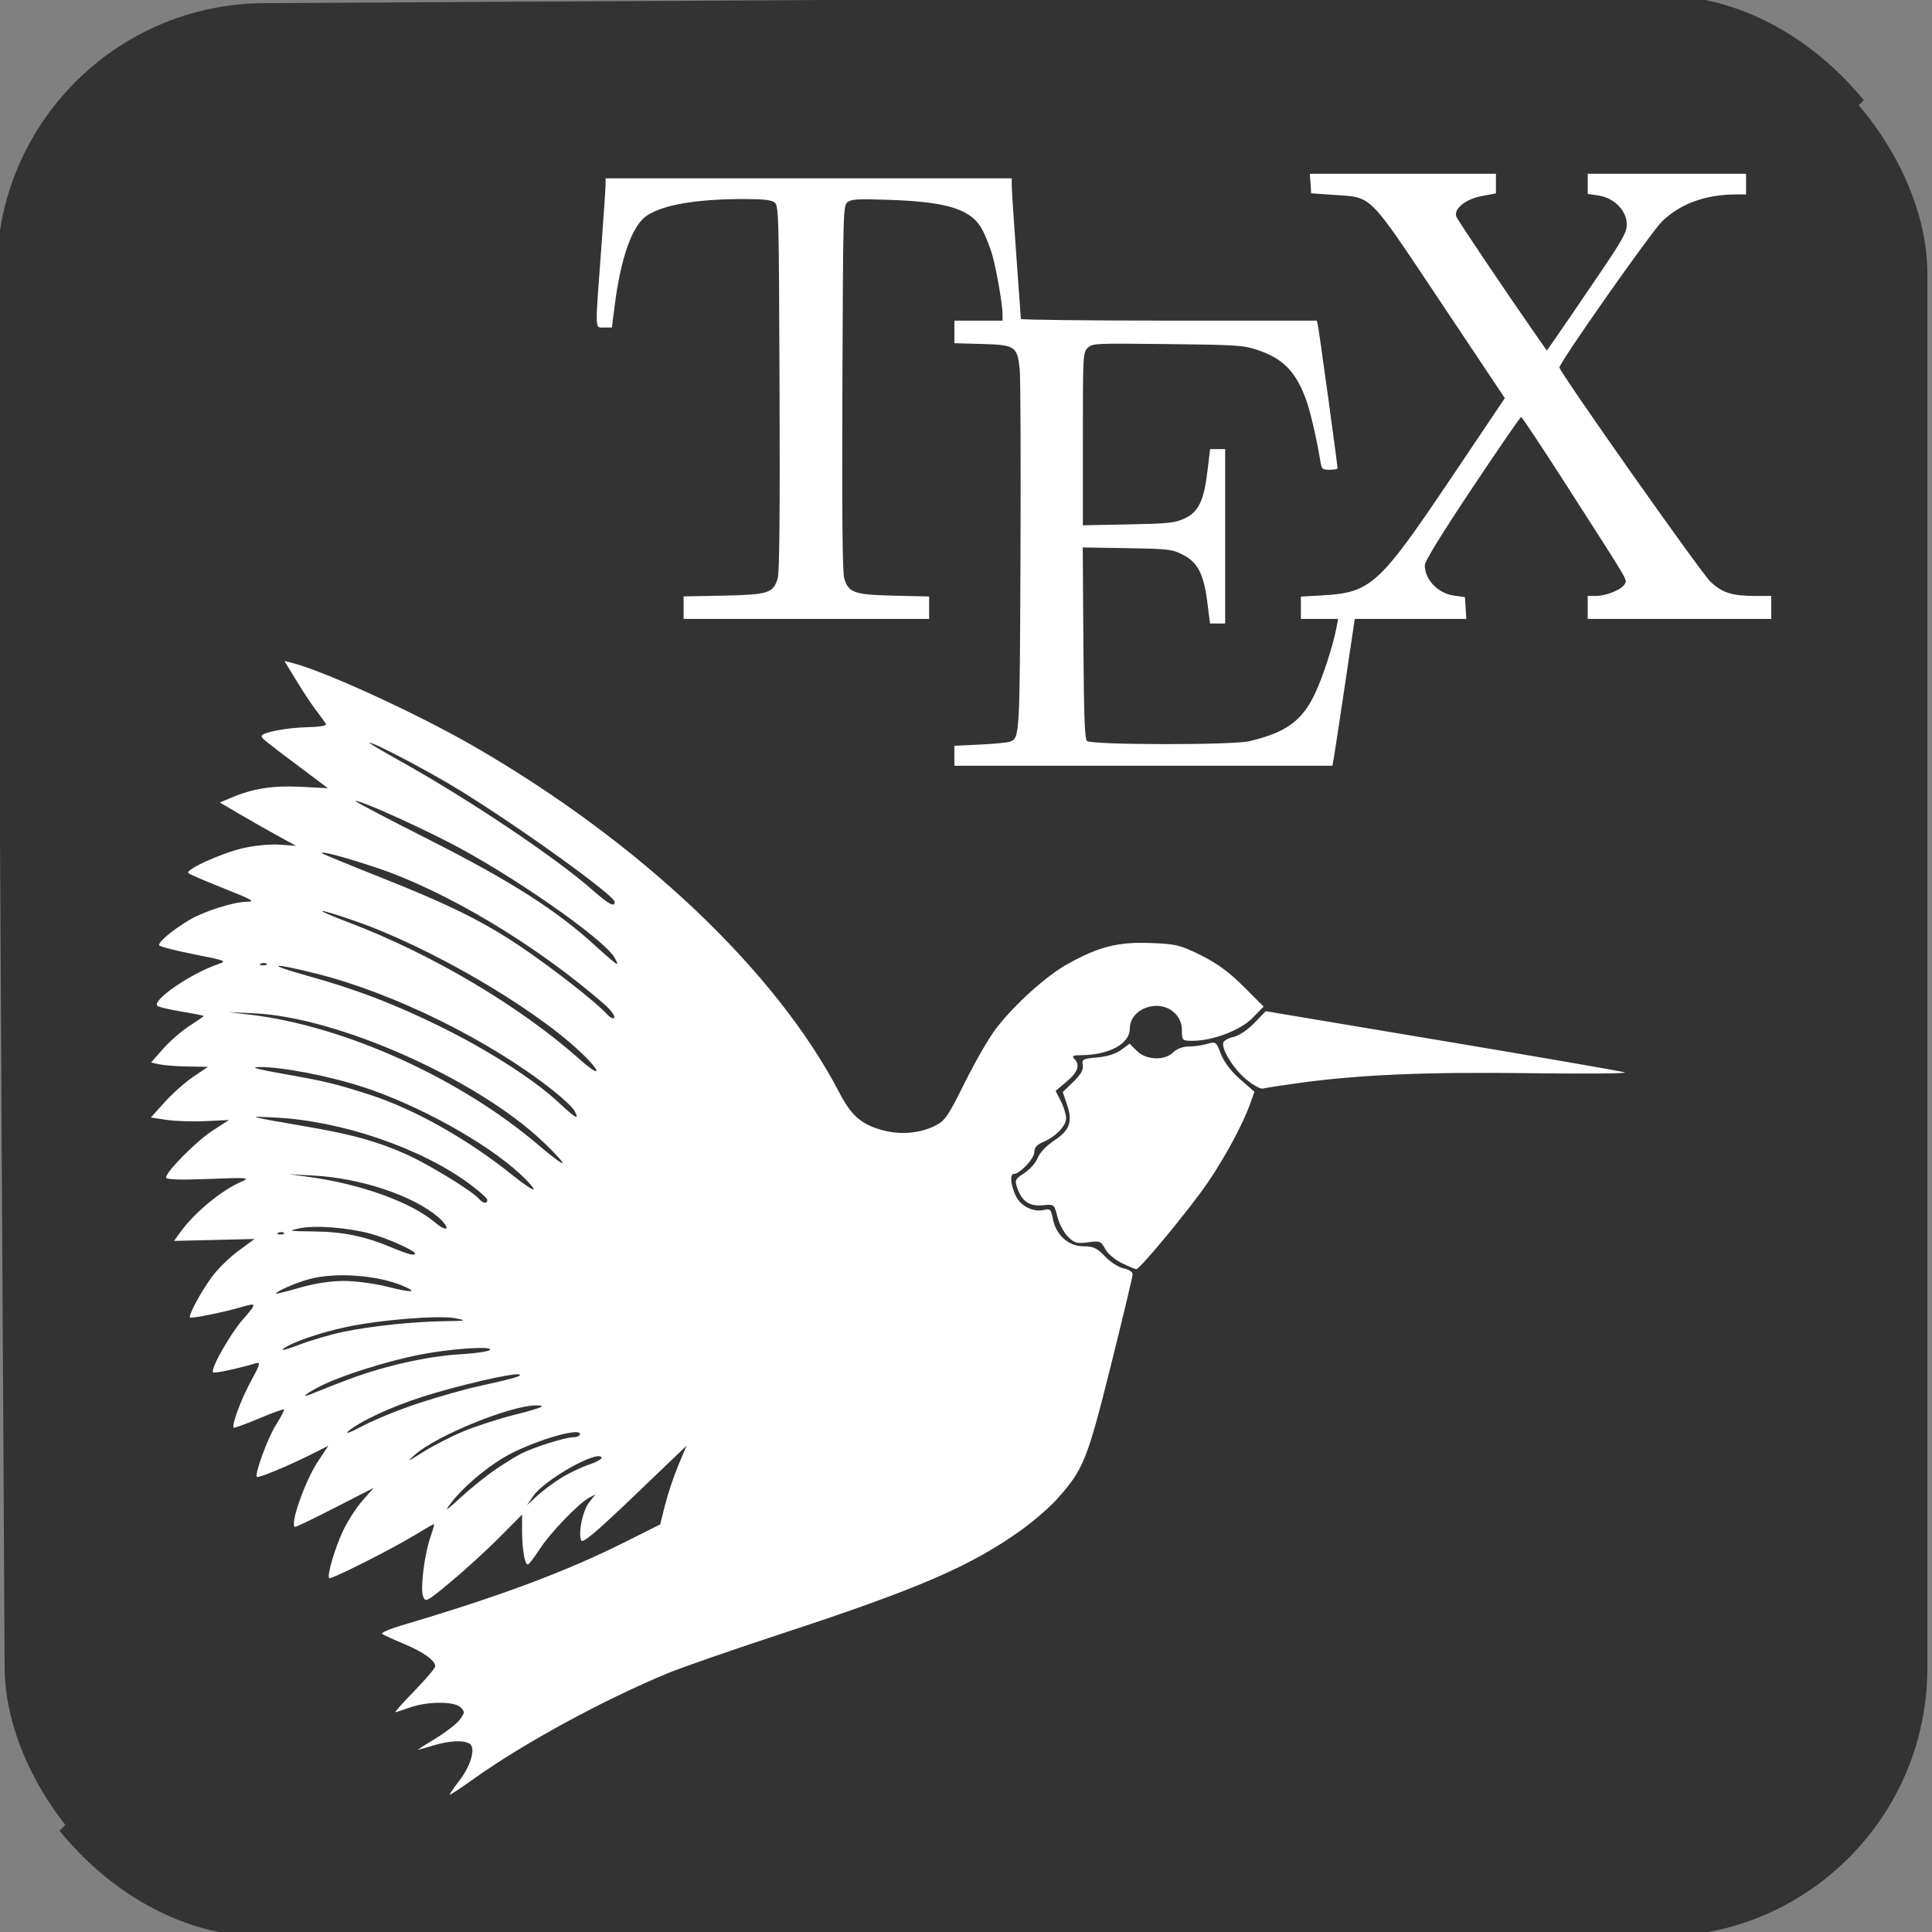 <?xml version="1.0" encoding="UTF-8" standalone="no"?>
<svg
   xmlns:dc="http://purl.org/dc/elements/1.1/"
   xmlns:cc="http://creativecommons.org/ns#"
   xmlns:rdf="http://www.w3.org/1999/02/22-rdf-syntax-ns#"
   xmlns:svg="http://www.w3.org/2000/svg"
   xmlns="http://www.w3.org/2000/svg"
   xmlns:sodipodi="http://sodipodi.sourceforge.net/DTD/sodipodi-0.dtd"
   xmlns:inkscape="http://www.inkscape.org/namespaces/inkscape"
   inkscape:export-ydpi="96"
   inkscape:export-xdpi="96"
   inkscape:export-filename="C:\Users\Bartek\Desktop\personal\bartlomiejnowak94\pics\pyt-sqr.png"
   sodipodi:docname="tex-sqr.svg"
   inkscape:version="1.0 (4035a4fb49, 2020-05-01)"
   id="svg1646"
   version="1.1"
   viewBox="0 0 119.162 119.162"
   height="119.162mm"
   width="119.162mm">
  <rect x="0" y="0" width="119.162" height="119.162" fill="#808080" stroke="none"/>
  <defs
     id="defs1640">
    <clipPath
       id="clipPath1878"
       clipPathUnits="userSpaceOnUse">
      <path
         id="path1880"
         d="M -28.678,388.285 H 136.883 V 225.749 Z"
         style="fill:none;stroke:#000000;stroke-width:0.262px;stroke-linecap:butt;stroke-linejoin:miter;stroke-opacity:1" />
    </clipPath>
    <clipPath
       clipPathUnits="userSpaceOnUse"
       id="clipPath1878-7">
      <path
         style="fill:none;stroke:#000000;stroke-width:0.262px;stroke-linecap:butt;stroke-linejoin:miter;stroke-opacity:1"
         d="M -28.678,388.285 H 136.883 V 225.749 Z"
         id="path1880-7" />
    </clipPath>
    <clipPath
       clipPathUnits="userSpaceOnUse"
       id="clipPath1878-3">
      <path
         style="fill:none;stroke:#000000;stroke-width:0.262px;stroke-linecap:butt;stroke-linejoin:miter;stroke-opacity:1"
         d="M -28.678,388.285 H 136.883 V 225.749 Z"
         id="path1880-9" />
    </clipPath>
    <clipPath
       id="clipPath1878-7-1"
       clipPathUnits="userSpaceOnUse">
      <path
         id="path1880-7-1"
         d="M -28.678,388.285 H 136.883 V 225.749 Z"
         style="fill:none;stroke:#000000;stroke-width:0.262px;stroke-linecap:butt;stroke-linejoin:miter;stroke-opacity:1" />
    </clipPath>
  </defs>
  <sodipodi:namedview
     inkscape:snap-global="false"
     inkscape:window-maximized="0"
     inkscape:window-y="-8"
     inkscape:window-x="-8"
     inkscape:window-height="1017"
     inkscape:window-width="960"
     fit-margin-bottom="0"
     fit-margin-right="0"
     fit-margin-left="0"
     fit-margin-top="0"
     showgrid="false"
     inkscape:document-rotation="0"
     inkscape:current-layer="layer1"
     inkscape:document-units="mm"
     inkscape:cy="119.47554"
     inkscape:cx="-183.64029"
     inkscape:zoom="0.35"
     inkscape:pageshadow="2"
     inkscape:pageopacity="0.0"
     borderopacity="1.0"
     bordercolor="#666666"
     pagecolor="#ffffff"
     id="base" />
  <g
     transform="translate(-45.419,-88.919)"
     id="layer1"
     inkscape:groupmode="layer"
     inkscape:label="Warstwa 1">
    <g
       style="fill:#333333;fill-opacity:1"
       id="g1905"
       transform="translate(53.247,-162.382)">
      <rect
         clip-path="url(#clipPath1878-3)"
         ry="16.571"
         y="251.588"
         x="-8.114"
         height="119.162"
         width="119.162"
         id="rect860-4-8"
         style="fill:#333333;fill-opacity:1;stroke:none;stroke-width:0.838;stroke-linejoin:round;stroke-opacity:1" />
      <rect
         transform="rotate(179.68,51.633,311.002)"
         style="fill:#333333;fill-opacity:1;stroke:none;stroke-width:0.838;stroke-linejoin:round;stroke-opacity:1"
         id="rect860-4-8-8"
         width="119.162"
         height="119.162"
         x="-8.114"
         y="251.588"
         ry="16.571"
         clip-path="url(#clipPath1878-7-1)" />
    </g>
    <path
       id="path1999"
       d="m 73.156,199.609 c 0,-0.047 0.278,-0.449 0.617,-0.894 0.706,-0.925 0.998,-2 0.611,-2.246 -0.37,-0.234 -1.245,-0.194 -2.226,0.104 -0.482,0.146 -0.911,0.267 -0.953,0.268 -0.042,0.001 0.439,-0.31 1.07,-0.691 0.631,-0.381 1.304,-0.904 1.497,-1.162 0.325,-0.436 0.329,-0.49 0.055,-0.764 -0.381,-0.381 -2.067,-0.372 -3.147,0.017 -0.43,0.155 -0.825,0.282 -0.878,0.282 -0.053,0 0.479,-0.594 1.183,-1.32 0.704,-0.726 1.28,-1.405 1.28,-1.51 0,-0.356 -0.756,-0.896 -1.941,-1.386 -0.65,-0.269 -1.249,-0.545 -1.331,-0.614 -0.081,-0.069 0.441,-0.299 1.16,-0.512 6.118,-1.811 10.163,-3.32 13.857,-5.172 l 2.128,-1.067 0.305,-1.216 c 0.168,-0.669 0.534,-1.761 0.813,-2.428 l 0.509,-1.212 -3.197,3.061 c -2.433,2.329 -3.223,2.992 -3.308,2.772 -0.187,-0.486 0.104,-1.839 0.504,-2.348 l 0.379,-0.482 -0.392,0.21 c -0.653,0.35 -2.417,2.187 -3.056,3.183 -0.331,0.515 -0.658,0.937 -0.727,0.937 -0.186,0 -0.349,-0.98 -0.349,-2.1 v -0.984 l -1.383,1.395 c -0.761,0.767 -2.101,1.993 -2.978,2.724 -1.533,1.277 -1.6,1.313 -1.746,0.921 -0.181,-0.488 0.09,-2.623 0.468,-3.696 0.147,-0.417 0.239,-0.759 0.205,-0.759 -0.035,0 -0.579,0.313 -1.209,0.696 -1.467,0.891 -5.151,2.742 -5.254,2.639 -0.147,-0.147 0.34,-1.816 0.847,-2.901 0.278,-0.596 0.82,-1.44 1.204,-1.876 l 0.698,-0.793 -2.343,1.2 c -1.288,0.66 -2.409,1.203 -2.491,1.207 -0.404,0.018 0.572,-2.802 1.403,-4.052 l 0.63,-0.949 -1.032,0.52 c -1.409,0.71 -3.286,1.49 -3.374,1.402 -0.159,-0.159 0.668,-2.411 1.185,-3.227 0.303,-0.478 0.521,-0.898 0.485,-0.934 -0.036,-0.036 -0.734,0.216 -1.552,0.561 -0.817,0.345 -1.515,0.598 -1.55,0.562 -0.143,-0.143 0.472,-1.791 1.082,-2.899 0.514,-0.935 0.582,-1.159 0.331,-1.085 -1.206,0.355 -2.603,0.652 -2.684,0.57 -0.182,-0.182 1.053,-2.366 1.86,-3.288 0.857,-0.979 0.85,-1.021 -0.118,-0.734 -1.029,0.305 -3.081,0.72 -3.162,0.639 -0.119,-0.119 0.647,-1.543 1.345,-2.5 0.35,-0.48 1.085,-1.203 1.633,-1.607 l 0.997,-0.733 -2.481,0.059 -2.481,0.059 0.361,-0.505 c 0.876,-1.224 2.547,-2.61 3.8,-3.152 0.567,-0.245 0.415,-0.258 -2.02,-0.164 -1.821,0.07 -2.633,0.042 -2.633,-0.091 0,-0.361 1.873,-2.246 2.877,-2.896 l 1.003,-0.649 -1.449,0.069 c -0.797,0.038 -1.881,0.003 -2.409,-0.078 l -0.96,-0.146 0.857,-0.953 c 0.472,-0.524 1.264,-1.227 1.761,-1.562 l 0.904,-0.609 -1.247,-0.021 c -0.686,-0.012 -1.476,-0.072 -1.756,-0.134 l -0.509,-0.113 0.741,-0.841 c 0.408,-0.463 1.139,-1.099 1.625,-1.413 0.486,-0.315 0.883,-0.592 0.883,-0.615 0,-0.024 -0.582,-0.14 -1.294,-0.258 -0.712,-0.118 -1.402,-0.273 -1.534,-0.345 -0.499,-0.27 1.94,-1.978 3.691,-2.584 0.588,-0.204 0.547,-0.221 -1.422,-0.61 -1.115,-0.22 -2.093,-0.466 -2.174,-0.546 -0.151,-0.151 0.749,-0.922 1.84,-1.575 0.884,-0.529 2.723,-1.117 3.52,-1.125 0.587,-0.006 0.407,-0.113 -1.378,-0.822 -1.129,-0.448 -2.116,-0.874 -2.194,-0.947 -0.221,-0.206 1.993,-1.217 3.366,-1.538 0.7,-0.163 1.681,-0.258 2.257,-0.217 l 1.019,0.072 -1.108,-0.606 c -0.609,-0.333 -1.667,-0.934 -2.35,-1.335 l -1.243,-0.73 0.707,-0.299 c 1.343,-0.568 2.574,-0.76 4.293,-0.67 l 1.667,0.087 -1.809,-1.358 c -2.147,-1.612 -2.283,-1.722 -2.283,-1.862 0,-0.216 1.543,-0.515 2.791,-0.541 0.796,-0.017 1.242,-0.094 1.178,-0.205 -0.056,-0.098 -0.319,-0.46 -0.584,-0.803 -0.265,-0.344 -0.819,-1.177 -1.231,-1.852 l -0.749,-1.227 0.476,0.119 c 1.964,0.493 7.678,3.111 11.144,5.106 10.276,5.915 18.7,13.888 22.606,21.395 0.763,1.466 1.408,2.009 2.798,2.354 1.042,0.258 2.18,0.148 3.098,-0.3 0.616,-0.301 0.813,-0.587 1.849,-2.68 0.638,-1.289 1.51,-2.793 1.937,-3.343 1.174,-1.51 3.069,-3.216 4.398,-3.959 1.908,-1.067 3.108,-1.372 5.108,-1.297 1.566,0.059 1.837,0.124 3.111,0.753 0.994,0.491 1.751,1.046 2.634,1.929 l 1.239,1.239 -0.687,0.703 c -0.741,0.759 -2.448,1.408 -3.704,1.408 -0.626,0 -0.65,-0.024 -0.65,-0.633 0,-0.434 -0.138,-0.771 -0.438,-1.071 -0.939,-0.939 -2.775,-0.31 -2.775,0.951 0,0.941 -1.269,1.629 -3.026,1.641 -0.479,0.003 -0.568,0.052 -0.402,0.219 0.378,0.378 0.231,0.823 -0.467,1.409 l -0.681,0.572 0.324,0.636 c 0.178,0.35 0.324,0.824 0.324,1.053 0,0.477 -0.656,1.151 -1.433,1.473 -0.37,0.153 -0.531,0.344 -0.531,0.629 0,0.388 -0.896,1.333 -1.263,1.333 -0.255,0 -0.195,0.686 0.117,1.344 0.309,0.651 1.099,1.04 1.769,0.872 0.35,-0.088 0.419,-0.015 0.527,0.564 0.185,0.987 0.963,1.683 1.882,1.683 0.614,0 0.84,0.106 1.329,0.624 0.324,0.343 0.841,0.675 1.148,0.736 0.308,0.061 0.559,0.224 0.559,0.362 0,0.137 -0.607,2.678 -1.348,5.645 -1.457,5.833 -1.682,6.39 -3.313,8.22 -0.453,0.508 -1.457,1.377 -2.231,1.93 -3.095,2.212 -6.316,3.604 -14.738,6.368 -2.998,0.984 -6.165,2.084 -7.038,2.445 -3.99,1.65 -8.921,4.334 -11.985,6.525 -0.81,0.579 -1.473,1.015 -1.473,0.968 z m 2.823,-20.055 c 0.558,-0.378 1.256,-0.811 1.551,-0.962 0.779,-0.4 2.758,-1.026 3.243,-1.026 0.229,0 0.417,-0.089 0.417,-0.198 0,-0.46 -3.193,0.532 -4.75,1.476 -1.204,0.73 -2.519,1.869 -3.197,2.769 -0.44,0.584 -0.353,0.535 0.604,-0.344 0.615,-0.565 1.576,-1.337 2.134,-1.715 z m 4.031,0.534 c 0.481,-0.301 1.264,-0.677 1.742,-0.836 0.477,-0.159 0.824,-0.36 0.769,-0.448 -0.279,-0.452 -3.532,1.394 -4.218,2.394 l -0.386,0.563 0.61,-0.563 c 0.335,-0.309 1.003,-0.809 1.483,-1.11 z m -6.014,-2.883 c 0.751,-0.313 2.128,-0.762 3.061,-0.999 1.797,-0.456 2.148,-0.604 1.428,-0.604 -1.57,0 -6.117,1.848 -7.471,3.037 -0.551,0.484 -0.493,0.465 0.496,-0.159 0.617,-0.389 1.735,-0.963 2.486,-1.275 z m -2.701,-1.759 c 1.171,-0.382 2.771,-0.835 3.557,-1.007 2.239,-0.491 2.879,-0.678 2.569,-0.75 -0.403,-0.094 -3.833,0.703 -5.961,1.385 -1.917,0.614 -3.831,1.504 -4.552,2.117 -0.256,0.217 0.131,0.074 0.906,-0.335 0.744,-0.393 2.31,-1.028 3.481,-1.409 z m -4.297,-1.479 c 2.19,-0.817 4.807,-1.401 6.828,-1.522 1.023,-0.061 1.83,-0.188 1.83,-0.288 0,-0.23 -2.609,-0.035 -4.438,0.332 -1.955,0.392 -4.756,1.278 -5.955,1.883 -1.155,0.583 -1.391,0.852 -0.362,0.413 0.368,-0.157 1.312,-0.525 2.097,-0.818 z m -0.403,-2.903 c 1.759,-0.362 4.262,-0.626 6.204,-0.655 1.401,-0.021 1.456,-0.035 0.714,-0.182 -1.013,-0.201 -4.723,0.099 -6.783,0.549 -1.673,0.366 -3.314,0.936 -3.848,1.338 -0.19,0.143 0.256,0.03 0.992,-0.253 0.736,-0.282 1.961,-0.641 2.721,-0.797 z m 0.037,-3.138 c 0.709,0 1.919,0.161 2.687,0.357 1.503,0.384 1.934,0.358 0.939,-0.058 -1.593,-0.666 -4.13,-0.848 -5.759,-0.414 -0.817,0.218 -2.053,0.757 -2.053,0.896 0,0.032 0.652,-0.131 1.448,-0.362 0.925,-0.268 1.914,-0.419 2.738,-0.419 z m 4.382,-1.693 c 0,-0.186 -1.777,-0.973 -2.787,-1.235 -1.461,-0.379 -3.388,-0.518 -4.353,-0.315 -0.728,0.153 -0.644,0.171 0.9,0.189 1.81,0.021 3.148,0.296 4.785,0.983 1.01,0.424 1.455,0.54 1.455,0.378 z m -8.081,-1.271 c -0.059,-0.059 -0.213,-0.066 -0.342,-0.014 -0.142,0.057 -0.1,0.099 0.108,0.108 0.188,0.008 0.294,-0.034 0.234,-0.094 z m 9.489,-0.995 c -1.565,-1.319 -4.739,-2.374 -7.636,-2.54 l -1.537,-0.088 1.25,0.174 c 3.22,0.448 6.288,1.561 7.765,2.815 0.344,0.292 0.656,0.445 0.694,0.34 0.038,-0.105 -0.203,-0.42 -0.536,-0.7 z m 3.055,-1.039 c 0,-0.098 -0.502,-0.549 -1.116,-1.001 -2.995,-2.208 -7.916,-3.886 -11.963,-4.079 -1.833,-0.087 -1.949,-0.119 2.368,0.635 2.506,0.437 4.093,0.895 5.8,1.673 1.369,0.624 4.013,2.248 4.38,2.691 0.249,0.3 0.53,0.344 0.53,0.082 z m 2.004,-1.616 c -2.091,-1.927 -6.238,-4.223 -9.643,-5.339 -2.14,-0.701 -5.091,-1.266 -6.483,-1.242 -0.523,0.009 -0.013,0.149 1.539,0.422 2.572,0.452 3.267,0.62 5.355,1.295 2.723,0.879 6.034,2.745 8.742,4.924 0.685,0.551 1.287,0.958 1.339,0.905 0.052,-0.053 -0.33,-0.487 -0.848,-0.965 z m 1.463,-1.941 c -4.063,-3.877 -12.653,-7.708 -17.829,-7.952 l -1.614,-0.076 1.339,0.159 c 5.853,0.695 12.997,3.935 17.85,8.093 0.736,0.631 1.379,1.11 1.428,1.064 0.049,-0.046 -0.479,-0.626 -1.174,-1.289 z m 1.906,-1.943 c -0.104,-0.195 -0.693,-0.754 -1.309,-1.242 -3.866,-3.067 -9.779,-5.994 -14.535,-7.196 -2.83,-0.715 -3.326,-0.639 -0.666,0.102 3.056,0.851 5.31,1.711 8.191,3.123 2.941,1.442 5.821,3.284 7.319,4.682 1.1,1.027 1.33,1.149 1,0.531 z m 0.288,-3.698 c -2.99,-2.786 -9.325,-6.453 -13.845,-8.014 -2.475,-0.855 -2.723,-0.797 -0.384,0.09 5.131,1.946 10.56,5.161 14.256,8.444 1.409,1.252 1.386,0.796 -0.027,-0.52 z m 1.547,-2.879 c -4.229,-3.682 -9.821,-7.021 -14.153,-8.45 -1.996,-0.659 -3.414,-1.03 -3.229,-0.845 0.049,0.049 1.652,0.709 3.563,1.466 4.236,1.679 6.41,2.756 8.701,4.307 1.93,1.307 4.538,3.343 5.225,4.08 0.273,0.293 0.47,0.392 0.514,0.26 0.039,-0.118 -0.24,-0.486 -0.621,-0.817 z m -20.822,-2.489 c -0.059,-0.059 -0.213,-0.066 -0.342,-0.014 -0.142,0.057 -0.1,0.099 0.108,0.108 0.188,0.008 0.294,-0.035 0.234,-0.094 z m 21.436,-0.416 c -0.741,-1.195 -6.488,-5.179 -10.232,-7.093 -2.431,-1.243 -5.599,-2.641 -5.718,-2.523 -0.032,0.032 2.044,1.122 4.615,2.422 4.959,2.508 7.836,4.348 10.207,6.529 0.687,0.632 1.275,1.126 1.307,1.097 0.031,-0.029 -0.049,-0.223 -0.179,-0.432 z m 0.032,-3.398 c 0,-0.393 -5.741,-4.531 -9.55,-6.883 -1.833,-1.132 -5.265,-2.941 -5.575,-2.939 -0.076,6.7e-4 0.731,0.484 1.792,1.074 4.253,2.364 9.659,5.984 11.96,8.009 1.015,0.893 1.373,1.086 1.373,0.74 z m 31.275,22.275 c -0.425,-0.206 -0.883,-0.598 -1.029,-0.88 -0.245,-0.473 -0.318,-0.501 -1.049,-0.401 -0.683,0.094 -0.846,0.048 -1.241,-0.346 -0.25,-0.25 -0.542,-0.804 -0.65,-1.231 -0.194,-0.772 -0.2,-0.776 -0.908,-0.709 -0.815,0.078 -1.279,-0.237 -1.567,-1.063 -0.168,-0.482 -0.135,-0.552 0.436,-0.92 0.34,-0.219 0.709,-0.639 0.821,-0.934 0.116,-0.307 0.549,-0.764 1.016,-1.071 0.967,-0.636 1.154,-1.161 0.793,-2.226 l -0.259,-0.767 0.654,-0.635 c 0.461,-0.448 0.632,-0.751 0.579,-1.027 -0.068,-0.357 0.01,-0.399 0.884,-0.472 0.603,-0.05 1.153,-0.223 1.481,-0.466 l 0.522,-0.386 0.446,0.446 c 0.574,0.574 1.717,0.619 2.247,0.089 0.211,-0.211 0.595,-0.357 0.938,-0.357 0.32,0 0.834,-0.072 1.143,-0.161 0.546,-0.156 0.57,-0.139 0.861,0.623 0.188,0.491 0.629,1.073 1.182,1.556 l 0.882,0.772 -0.25,0.709 c -0.441,1.25 -1.558,3.329 -2.637,4.907 -1.096,1.603 -4.187,5.345 -4.403,5.329 -0.069,-0.005 -0.47,-0.176 -0.891,-0.38 z m 7.676,-11.328 c -0.797,-0.667 -1.554,-1.898 -1.404,-2.287 0.048,-0.124 0.332,-0.274 0.632,-0.334 0.306,-0.061 0.861,-0.434 1.263,-0.848 l 0.717,-0.739 10.846,1.818 c 5.965,1 11.047,1.879 11.293,1.954 0.245,0.075 -2.365,0.099 -5.801,0.053 -6.404,-0.086 -10.519,0.087 -14.261,0.599 -1.09,0.149 -2.103,0.306 -2.25,0.348 -0.147,0.042 -0.612,-0.212 -1.033,-0.564 z"
       style="fill:#ffffff;stroke-width:0.179" />
    <path
       id="path2001"
       d="m 104.282,135.534 v -0.617 l 1.592,-0.075 c 0.876,-0.042 1.705,-0.122 1.844,-0.178 0.595,-0.242 0.596,-0.255 0.642,-11.391 0.024,-5.877 0.003,-11.082 -0.046,-11.567 -0.146,-1.424 -0.279,-1.514 -2.32,-1.571 l -1.711,-0.047 v -0.696 -0.696 h 1.486 1.486 l -5.4e-4,-0.389 c -10e-4,-0.613 -0.393,-2.858 -0.648,-3.715 -0.128,-0.428 -0.384,-1.078 -0.569,-1.444 -0.657,-1.298 -2.089,-1.774 -5.717,-1.901 -1.962,-0.068 -2.38,-0.047 -2.618,0.134 -0.278,0.212 -0.284,0.407 -0.326,11.443 -0.03,7.827 0.004,11.388 0.112,11.758 0.262,0.899 0.601,1.018 3.073,1.076 l 2.164,0.051 v 0.692 0.692 h -7.571 -7.571 v -0.694 -0.694 l 2.448,-0.049 c 2.784,-0.056 3.088,-0.154 3.356,-1.075 0.107,-0.369 0.141,-3.952 0.112,-11.758 -0.041,-10.924 -0.05,-11.232 -0.317,-11.428 -0.2,-0.146 -0.72,-0.201 -1.911,-0.2 -2.901,0.002 -4.968,0.357 -5.958,1.025 -0.904,0.609 -1.607,2.587 -1.988,5.59 l -0.166,1.309 h -0.477 c -0.582,0 -0.568,0.35 -0.194,-4.67 0.154,-2.063 0.28,-3.925 0.281,-4.14 l 0.002,-0.389 h 12.525 12.525 l 0.001,0.46 c 5.3e-4,0.253 0.127,2.179 0.28,4.281 0.153,2.102 0.28,3.869 0.282,3.927 0.002,0.058 4.109,0.106 9.128,0.106 h 9.125 l 0.072,0.318 c 0.068,0.3 1.208,8.6 1.208,8.791 0,0.049 -0.22,0.089 -0.489,0.089 -0.455,0 -0.495,-0.036 -0.574,-0.531 -0.223,-1.389 -0.637,-3.155 -0.91,-3.878 -0.632,-1.678 -1.417,-2.464 -2.979,-2.984 -0.854,-0.284 -1.261,-0.311 -5.546,-0.359 -4.525,-0.051 -4.631,-0.046 -4.918,0.241 -0.286,0.286 -0.293,0.42 -0.293,5.615 v 5.322 l 2.795,-0.055 c 2.498,-0.049 2.867,-0.088 3.473,-0.363 0.862,-0.392 1.198,-1.092 1.42,-2.955 l 0.158,-1.327 h 0.465 0.465 v 5.378 5.378 h -0.467 -0.467 l -0.163,-1.29 c -0.222,-1.762 -0.6,-2.495 -1.522,-2.956 -0.669,-0.334 -0.857,-0.356 -3.436,-0.4 l -2.729,-0.046 0.04,5.877 c 0.031,4.596 0.08,5.917 0.224,6.061 0.253,0.252 8.959,0.264 10.019,0.013 2.264,-0.535 3.264,-1.267 4.056,-2.965 0.492,-1.056 1.107,-2.955 1.315,-4.064 l 0.096,-0.513 h -1.148 -1.148 v -0.688 -0.688 l 1.309,-0.073 c 3.006,-0.168 3.508,-0.625 7.953,-7.233 l 3.318,-4.933 -3.948,-5.913 c -4.559,-6.828 -4.183,-6.451 -6.603,-6.624 l -1.392,-0.099 -0.043,-0.601 -0.043,-0.601 h 5.74 5.74 v 0.604 0.604 l -0.884,0.167 c -1.003,0.189 -1.746,0.802 -1.553,1.279 0.095,0.234 3.033,4.603 4.809,7.15 l 0.768,1.102 0.522,-0.748 c 0.287,-0.411 1.396,-2.034 2.464,-3.606 1.728,-2.543 1.942,-2.923 1.942,-3.449 0,-0.829 -0.78,-1.619 -1.739,-1.763 l -0.667,-0.1 v -0.621 -0.621 h 4.882 4.882 v 0.637 0.637 l -0.601,0.001 c -1.899,0.003 -3.445,0.565 -4.577,1.662 -0.68,0.66 -6.335,8.71 -6.33,9.011 0.005,0.284 8.687,12.602 9.299,13.195 0.716,0.693 1.334,0.895 2.739,0.896 l 1.026,7.5e-4 v 0.708 0.708 h -5.661 -5.661 v -0.708 -0.708 h 0.492 c 0.643,0 1.601,-0.389 1.78,-0.722 0.164,-0.307 0.448,0.177 -3.446,-5.894 -1.56,-2.432 -2.879,-4.423 -2.931,-4.423 -0.052,0 -1.41,1.974 -3.019,4.387 -1.895,2.843 -2.924,4.514 -2.924,4.748 0,0.897 0.801,1.739 1.788,1.879 l 0.688,0.098 0.043,0.671 0.043,0.671 -3.44,8e-5 -3.44,8e-5 -0.617,4.139 c -0.339,2.277 -0.65,4.315 -0.69,4.529 l -0.073,0.389 H 115.94 104.282 Z"
       style="fill:#ffffff;stroke-width:0.142" />
  </g>
</svg>
